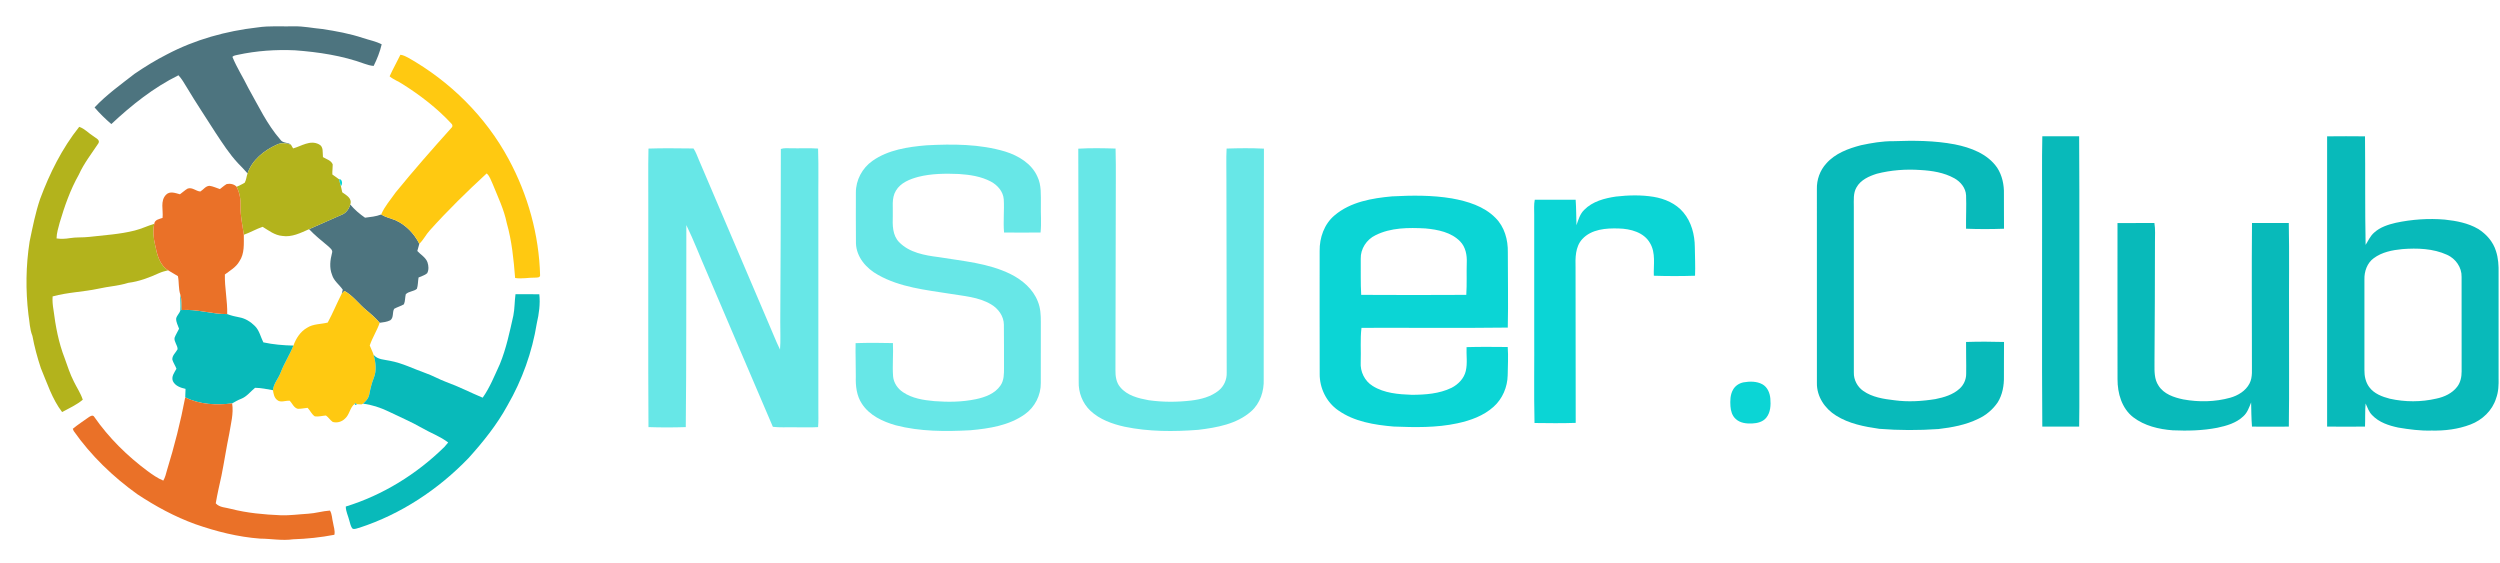 <svg xmlns="http://www.w3.org/2000/svg" width="1932" height="435" version="1.1" style="">
    <rect id="backgroundrect" width="100%" height="100%" x="0" y="0" fill="none" stroke="none"/>


    <g class="currentLayer" style="">
        <title>Layer 1</title>
        <g fill="#3e6974" id="svg_1">
            <path d="m198.97 21.2c9.27-1.41 18.69-0.64 28.03-0.83 7.4-0.24 14.65 1.4 21.99 2.04 10.67 1.61 21.33 3.56 31.59 6.98 4.8 1.6 9.87 2.51 14.39 4.86-1.35 5.78-3.57 11.41-6.22 16.71-2.43-0.22-4.8-0.85-7.09-1.7-17.19-6.29-35.46-9.02-53.65-10.38-14.82-0.68-29.76 0.35-44.28 3.49-1.41 0.38-3.09 0.41-4.13 1.57 3.41 8.38 8.36 16.01 12.33 24.12 7.72 13.66 14.45 28.15 24.87 40.03 1.86 2.72 5.64 1.76 8.03 3.7-3.57-1.08-7.5-1.8-10.98 0.02-9.71 4.37-19.05 11.81-22.56 22.2-2.38-2.72-4.86-5.34-7.4-7.9-6.67-7.18-11.97-15.47-17.37-23.61-7.36-11.63-15.06-23.05-22.11-34.87-2.01-3.25-3.87-6.65-6.5-9.46-19.27 9.53-36.26 23.09-51.89 37.72-4.58-3.99-9.01-8.22-12.94-12.86 9.22-9.85 20.31-17.73 30.93-26.01 8.04-5.46 16.34-10.61 25.03-15 21.66-11.41 45.66-18.06 69.93-20.82z"
                  opacity=".92" id="svg_2"/>
            <path d="m263.95 166.02c3.49-1.31 5.72-4.47 6.74-7.95 3.28 3.92 7.2 7.27 11.4 10.18 4.2-0.55 8.48-0.93 12.47-2.48 3.25 2.03 7.01 2.88 10.57 4.22 8.3 3.57 14.92 10.38 18.93 18.42-0.49 1.86-1 3.72-1.56 5.56 2.61 2.88 6.4 4.86 7.84 8.66 0.92 2.7 1.17 5.95-0.23 8.53-1.86 1.67-4.44 2.21-6.65 3.29-0.51 2.9-0.35 5.95-1.29 8.75-2.46 2.13-6.32 1.84-8.59 4.2-0.61 2.55-0.38 5.32-1.43 7.76-2.38 1.43-5.13 2.11-7.54 3.49-1.59 2.72-0.15 6.86-3.04 8.88-2.53 1.26-5.39 1.56-8.15 1.93-3.09-3.56-6.6-6.71-10.24-9.69-5.81-4.8-10.3-11.19-16.97-14.91-0.73 0.68-1.44 1.38-2.13 2.1 0.3-1.03 0.57-2.06 0.82-3.09-2.67-3.9-6.91-6.76-8.29-11.48-2.16-5.42-1.49-11.35-0.03-16.84 0.89-2.31-1.53-3.86-2.92-5.26-5.11-4.19-10.24-8.39-14.81-13.18 8.39-3.64 16.69-7.48 25.1-11.09z"
                  opacity=".92" id="svg_3"/>
        </g>
        <g fill="#ffc911" id="svg_4">
            <path d="m309.43 42.32c2.13 0.25 4.05 1.23 5.92 2.22 32.47 18.31 60.01 45.55 77.71 78.43 14.91 27.54 23.53 58.56 24.33 89.89-0.14 1.81-2.39 1.59-3.7 1.69-5.21-0.09-10.42 1.13-15.6 0.28-1.13-14.25-2.53-28.59-6.45-42.41-2.14-10.56-6.88-20.29-10.89-30.21-1.37-2.82-2.21-6.07-4.65-8.19-15.26 14.06-30.13 28.61-44 44.07-2.96 3.22-4.83 7.3-8.04 10.32-4.01-8.04-10.63-14.85-18.93-18.42-3.56-1.34-7.32-2.19-10.57-4.22 2.67-6.3 7.32-11.47 11.18-17.05 13.89-17.05 28.42-33.57 43.11-49.93 1.17-0.96 0.95-2.55-0.18-3.44-11.01-11.85-23.97-21.78-37.62-30.39-3.21-2.17-7-3.43-9.96-5.98 2.54-5.67 5.65-11.06 8.34-16.66z"
                  id="svg_5"/>
            <path d="m266.21 224.86c6.67 3.72 11.16 10.11 16.97 14.91 3.64 2.98 7.15 6.13 10.24 9.69-2.08 6.05-5.65 11.45-7.69 17.52 0.93 2.42 2.16 4.73 2.98 7.2 1.64 5.74 2.47 12.11 0.19 17.8-1.66 4.07-2.64 8.35-3.49 12.64-0.48 3.05-2.62 5.4-4.88 7.34l-0.74 0.38c-0.12 0.04-0.36 0.13-0.48 0.18l-3.28-0.16c-0.37-0.18-1.12-0.55-1.49-0.73l-0.53 0.51c-3.69 2.94-3.84 8.37-7.45 11.42-2.44 2.42-6.08 3.47-9.41 2.52-2.03-1.37-3.26-3.62-5.27-4.98-2.87 0.2-5.72 1.1-8.6 0.66-2.43-1.61-3.57-4.53-5.56-6.6-2.52 0.25-5.01 0.84-7.55 0.77-3.1-0.75-4.25-4.12-6.25-6.24-3.28-0.32-7.17 1.85-9.89-0.71-2.2-1.79-2.66-4.81-3.09-7.44 0.43-5.17 4.3-9.02 5.98-13.75 2.75-7.16 7-13.61 9.83-20.73 2.01-5.51 5.32-10.79 10.55-13.75 4.76-3.1 10.64-2.69 15.96-4.03 3.94-7.27 7.06-14.95 10.82-22.32 0.69-0.72 1.4-1.42 2.13-2.1z"
                  id="svg_6"/>
        </g>
        <g fill="#b3b31c" id="svg_7">
            <path d="m61.22 98.02c4.35 1.46 7.42 5.11 11.27 7.46 1.61 1.32 5.07 2.64 3.57 5.25-5.25 7.94-11.21 15.49-15.14 24.23-6.59 11.64-11.01 24.33-14.8 37.11-1.07 4-2.35 8.01-2.42 12.19 3.37 0.51 6.79 0.34 10.14-0.21 5.03-0.87 10.15-0.36 15.2-0.98 11.73-1.39 23.62-1.98 35.11-4.93 5.16-1.27 9.94-3.66 15.04-5.14-1.09 5.42-0.61 10.98 0.68 16.32 1.44 7.21 3.36 15.39 10.05 19.58-2.36 0.56-4.73 1.17-6.95 2.16-7.59 3.47-15.52 6.49-23.85 7.52-7.49 2.39-15.44 2.77-23.1 4.53-11.69 2.52-23.84 2.76-35.36 5.97-0.26 3.46 0.1 6.93 0.67 10.35 1.61 12.7 3.96 25.42 8.65 37.39 2.19 6.11 4.16 12.34 7.14 18.13 2.25 4.66 5.25 8.98 6.85 13.95-4.77 3.99-10.53 6.59-15.97 9.54-7.72-10.05-11.56-22.4-16.43-33.96-2.7-8.15-4.96-16.48-6.52-24.93-2.14-5.26-2.13-11-3.08-16.52-2.24-18.71-1.99-37.7 0.91-56.32 2.32-11.09 4.48-22.25 8.14-32.99 7.38-19.85 16.96-39.09 30.2-55.7z"
                  id="svg_8"/>
            <path d="m213.85 111.81c3.48-1.82 7.41-1.1 10.98-0.02 0.55 0.97 1.11 1.95 1.68 2.91 6.43-1.78 13.13-6.71 19.91-3.21 3.88 1.8 2.72 6.49 3.16 9.92 2.65 1.64 6.33 2.47 7.55 5.68 0.03 2.58-0.42 5.15-0.3 7.74 1.76 1.17 3.47 2.42 5.16 3.7 0.38 1.77 0.92 3.5 1.43 5.24 0.41 1.6 0.7 3.23 1.07 4.84 3.2 2.3 7.85 4.64 6.2 9.46-1.02 3.48-3.25 6.64-6.74 7.95-8.41 3.61-16.71 7.45-25.1 11.09-6.54 2.88-13.39 6.41-20.78 5.2-5.75-0.5-10.37-4.14-15.11-7.04-5 1.7-9.57 4.4-14.54 6.16-0.97-7.31-2.76-14.55-2.53-21.97 0.24-5.2-0.67-10.44-3.01-15.11 2.1-1.04 4.29-1.91 6.26-3.19 1.21-2.2 1.34-4.8 2.15-7.15 3.51-10.39 12.85-17.83 22.56-22.2z"
                  id="svg_9"/>
        </g>
        <g fill="#04b8b8" id="svg_10" class="" fill-opacity="1">
            <path d="m1578.3 105.32c9.49-0.03 18.98-0.05 28.47 0.01 0.34 54.55 0.04 109.11 0.14 163.67-0.11 20.23 0.2 40.47-0.14 60.69-9.5 0.07-18.99 0.07-28.48 0-0.4-55.22-0.05-110.46-0.17-165.69 0.13-19.56-0.26-39.13 0.18-58.68z"
                  opacity=".98" id="svg_11" fill="#04b8b8" fill-opacity="1"/>
            <path d="m1798.4 105.36c9.75-0.1 19.52-0.11 29.27 0 0.31 27.96-0.08 55.94 0.48 83.89 2.05-3.26 3.62-6.97 6.63-9.52 4.59-4.19 10.68-6.13 16.62-7.54 12.45-2.66 25.28-3.56 37.98-2.48 8.89 0.96 17.97 2.65 25.78 7.23 6.32 3.95 11.59 9.96 13.76 17.19 1.78 5.43 2.1 11.2 1.99 16.88-0.04 26.99-0.02 53.99 0 80.98 0.12 5.35-0.04 10.82-1.94 15.88-2.89 9.42-10.72 16.8-19.82 20.21-9.57 3.66-19.92 4.89-30.11 4.66-8.6 0.24-17.16-0.87-25.61-2.3-7.33-1.54-14.95-4.02-20.22-9.61-2.53-2.46-3.61-5.9-5.06-9-0.55 5.93-0.19 11.88-0.47 17.83-9.76 0.12-19.53 0.12-29.28 0-0.05-74.77-0.05-149.54 0-224.3m58.06 87.15c-7.67 0.76-15.61 2.29-21.94 6.95-5.17 3.7-7.47 10.32-7.29 16.49 0.03 23.37 0.02 46.73 0 70.09-0.05 4.58 0.91 9.31 3.68 13.06 3.74 5.14 10.01 7.5 15.96 9.03 11.83 2.64 24.25 2.64 36.07-0.11 6.07-1.28 12.14-4.09 15.98-9.14 2.61-3.36 3.43-7.71 3.43-11.88-0.05-24.34 0.01-48.68-0.03-73.02 0.21-7.35-4.61-14.11-11.2-17.06-10.79-4.92-23.03-5.3-34.66-4.41z"
                  opacity=".98" id="svg_12" fill="#04b8b8" fill-opacity="1"/>
            <path d="m1438.2 112.22c8.17-1.72 16.46-3.19 24.85-3.11 15.87-0.59 31.91-0.52 47.58 2.45 12.33 2.45 25.37 7.28 32.79 18.05 3.91 5.99 5.4 13.29 5.22 20.37-0.1 8.92 0.14 17.85 0.06 26.78-9.77 0.36-19.57 0.38-29.33-0.01-0.13-8.59 0.35-17.18 0.02-25.75-0.25-5.72-4.25-10.57-9.09-13.25-8.01-4.43-17.24-5.88-26.26-6.37-11.28-0.78-22.7 0.07-33.65 2.88-6 1.89-12.42 4.75-15.65 10.47-2.72 4.61-2.06 10.15-2.11 15.27 0.04 42.67-0.01 85.34 0.02 128.01-0.13 5.56 2.75 10.95 7.29 14.12 7.01 4.89 15.67 6.2 23.97 7.18 10.54 1.44 21.27 0.8 31.74-0.88 6.68-1.34 13.6-3.36 18.73-8.07 3.19-2.87 5.07-7.06 5.08-11.36 0.16-8.24-0.18-16.48-0.09-24.72 9.77-0.31 19.57-0.3 29.34 0 0.06 8.91-0.17 17.83-0.07 26.74 0.13 6.87-1.12 13.96-4.77 19.87-3.76 5.55-9.07 10.05-15.17 12.83-9.58 4.68-20.16 6.61-30.66 7.85-15.22 1.05-30.52 1.06-45.73-0.17-11.56-1.68-23.44-3.93-33.45-10.27-8.61-5.32-14.95-14.74-14.75-25.09-0.06-50.02-0.02-100.04-0.02-150.06-0.17-7.17 2.41-14.35 7.27-19.64 6.87-7.83 17.02-11.56 26.84-14.12z"
                  opacity=".98" id="svg_13" fill="#04b8b8" fill-opacity="1"/>
            <path d="m1636.4 172.37c9.5-0.05 19-0.03 28.51-0.02 0.87 4.84 0.38 9.76 0.45 14.65-0.04 31.33-0.14 62.67-0.37 94 0 5.73-0.27 11.97 3.08 16.95 4.08 6.61 11.99 9.22 19.2 10.72 11.96 2.17 24.44 1.96 36.2-1.29 6.06-1.7 11.98-5.26 14.95-11 2.62-5.04 1.72-10.92 1.87-16.38 0.02-35.89-0.27-71.78 0.06-107.66h28.43c0.47 23.88 0.06 47.77 0.2 71.66-0.12 28.56 0.24 57.14-0.17 85.69-9.49 0.07-18.99 0.08-28.47 0-0.5-6.22-0.53-12.46-0.67-18.68-1.52 3.77-2.86 7.84-5.96 10.65-5.47 5.24-13.02 7.42-20.25 8.93-11.32 2.19-22.92 2.47-34.4 1.95-10.74-0.82-21.79-3.44-30.49-10.09-8.91-6.89-12.18-18.57-12.14-29.41 0.06-40.22-0.18-80.45-0.03-120.67z"
                  opacity=".98" id="svg_14" fill="#04b8b8" fill-opacity="1"/>
            <path d="m398.38 227.35c6.13-0.09 12.27 0.06 18.4 0.07 0.82 7.47-0.22 15.05-1.92 22.33-3.59 22.31-11.35 43.95-22.66 63.51-8.12 14.92-18.82 28.22-30.16 40.79-23.32 24.2-52.22 43.33-84.26 53.77-1.71 0.32-3.63 1.49-5.31 0.72-1.58-1.72-1.82-4.17-2.53-6.3-0.88-3.61-2.72-7.02-2.72-10.79 28.65-8.84 54.82-25.06 76.17-46.03 1.04-1.11 2.01-2.28 2.96-3.46-6.11-4.75-13.53-7.34-20.19-11.21-8.42-4.85-17.39-8.58-26.1-12.85-6.17-2.94-12.73-5.14-19.53-5.94 2.26-1.94 4.4-4.29 4.88-7.34 0.85-4.29 1.83-8.57 3.49-12.64 2.28-5.69 1.45-12.06-0.19-17.8 3.1 3.81 8.29 3.66 12.67 4.64 9.58 1.75 18.3 6.27 27.42 9.48 5.51 1.91 10.57 4.87 16.03 6.9 9.64 3.47 18.74 8.2 28.19 12.12 5.63-7.98 9.2-17.15 13.28-25.97 4.92-12 7.55-24.75 10.39-37.36 1.11-5.49 0.92-11.12 1.69-16.64z"
                  opacity=".98" id="svg_15" fill="#04b8b8" fill-opacity="1"/>
            <path d="m139.35 227.67c1.15 3.88 0.95 7.94 1.05 11.94 11.9-0.9 23.33 3.23 35.18 3.12 3.05 1.13 6.21 1.95 9.42 2.51 4.63 0.81 8.74 3.48 12.03 6.74 3.42 3.44 4.37 8.39 6.48 12.6 7.62 1.65 15.45 2.32 23.24 2.48-2.83 7.12-7.08 13.57-9.83 20.73-1.68 4.73-5.55 8.58-5.98 13.75-4.58-0.79-9.15-1.8-13.82-1.85-3.57 2.88-6.41 6.86-10.83 8.54-2.42 0.93-4.65 2.23-6.89 3.51-12.21 1.52-25.08 0.92-36.26-4.66 0.1-2.19 0.18-4.38 0.25-6.56-3.81-0.86-8-2.24-9.8-6.05-1.34-3.52 1.19-6.6 2.77-9.5-0.89-2.42-2.42-4.55-3.18-7.01-0.26-3.27 2.7-5.43 4.07-8.1 0.01-3.07-2.82-5.66-2.37-8.79 0.91-2.46 2.39-4.66 3.5-7.03-0.85-2.6-2.44-5.12-2.24-7.94 0.5-2.29 2.52-3.89 3.23-6.1 0.31-4.1-0.13-8.22-0.02-12.33z"
                  opacity=".98" id="svg_16" fill="#04b8b8" fill-opacity="1"/>
            <path d="m274.01 312.14 0.53-0.51c0.37 0.18 1.12 0.55 1.49 0.73-0.39 0.14-1.15 0.42-1.54 0.56l-0.48-0.78z"
                  opacity=".98" id="svg_17" fill="#04b8b8" fill-opacity="1"/>
            <path d="m279.31 312.52c0.12-0.05 0.36-0.14 0.48-0.18-0.12 0.04-0.36 0.13-0.48 0.18z" opacity=".98"
                  id="svg_18" fill="#04b8b8" fill-opacity="1"/>
        </g>
        <g fill="#67e7e7" id="svg_19" class="" fill-opacity="1">
            <path d="m674.26 124.3c12.1-8.51 27.25-10.77 41.64-12 20.39-1.08 41.29-1.08 61.01 4.84 10.12 3.17 20.27 9.22 24.75 19.25 3.3 6.71 2.65 14.37 2.73 21.61-0.19 7.23 0.54 14.49-0.24 21.69-9.4 0.08-18.8 0.07-28.2 0.01-0.78-8.54 0.28-17.12-0.24-25.66-0.43-6.03-4.84-11.02-10-13.75-7.59-4.01-16.25-5.28-24.7-5.83-10.48-0.42-21.14-0.37-31.37 2.22-6.56 1.77-13.66 4.53-17.28 10.67-3.58 5.92-2.1 13.1-2.41 19.65-0.23 6.94-0.3 14.81 4.91 20.14 7.91 8.12 19.74 10.2 30.52 11.55 18.78 3.12 38.34 4.59 55.66 13.16 9 4.49 17.3 11.55 21 21.13 2.09 5.06 2.35 10.61 2.32 16.02-0.06 15.65 0.02 31.31-0.03 46.96 0.12 9.44-4.6 18.71-12.3 24.16-12.19 8.71-27.54 11.06-42.11 12.38-19.26 1.03-38.91 1.05-57.7-3.84-10.03-2.85-20.34-7.64-26.18-16.7-4.08-6.15-4.9-13.75-4.67-20.96 0.07-8.6-0.35-17.2-0.16-25.81 9.6-0.35 19.23-0.28 28.84-0.05 0.42 8.57-0.51 17.16 0.13 25.72 0.45 5.03 3.54 9.51 7.69 12.25 7.08 4.77 15.75 6.12 24.08 6.87 10.77 0.85 21.73 0.72 32.34-1.52 7.05-1.49 14.54-4.24 18.8-10.42 2.92-4.06 2.82-9.27 2.81-14.04-0.12-11.02 0.11-22.03-0.1-33.04-0.04-6.66-4.36-12.55-9.97-15.79-9.62-5.7-21.06-6.36-31.84-8.17-18.82-2.98-38.47-4.99-55.37-14.53-9.05-4.93-16.89-13.8-17.14-24.56-0.17-12.99-0.04-25.98-0.06-38.97-0.09-9.72 4.91-19.09 12.84-24.64z"
                  id="svg_20" fill="#67e7e7" fill-opacity="1"/>
            <path d="m501.14 114.82c11.58-0.43 23.2-0.16 34.8-0.08 1.89 2.8 2.94 6.03 4.27 9.11 17.74 41.59 35.5 83.17 53.22 124.76 3.19 7.15 5.91 14.52 9.37 21.54 0.56-7.04 0.14-14.1 0.19-21.15 0.28-44.62 0.41-89.24 0.45-133.86 2.42-0.9 5.04-0.51 7.57-0.57 7.06 0.2 14.14-0.26 21.2 0.23 0.51 15.05 0.06 30.13 0.21 45.2 0 52 0.01 104 0 156-0.03 4.7 0.21 9.4-0.21 14.08-6.4 0.41-12.81 0.06-19.21 0.12-5.24-0.12-10.51 0.31-15.73-0.36-17.09-39.67-33.89-79.48-50.92-119.18-5.38-12.2-10.09-24.72-15.94-36.7-0.15 52.04 0.11 104.09-0.44 156.11-9.6 0.32-19.23 0.33-28.83 0-0.34-56.01-0.05-112.05-0.14-168.07 0.1-15.72-0.21-31.46 0.14-47.18z"
                  id="svg_21" fill="#67e7e7" fill-opacity="1"/>
            <path d="m833.3 114.9c9.58-0.58 19.23-0.38 28.82-0.09 0.43 16.05 0.04 32.12 0.14 48.19-0.01 41.01-0.1 82.02-0.24 123.04-0.06 4.59 0.56 9.56 3.7 13.17 5.35 6.49 14 8.61 21.9 10.06 10.9 1.56 22.02 1.54 32.94 0.26 7.5-0.91 15.24-2.88 21.22-7.71 4.1-3.29 6.39-8.5 6.22-13.75 0.04-49.69-0.21-99.38-0.23-149.07 0.08-8.06-0.29-16.13 0.15-24.19 9.6-0.33 19.25-0.43 28.85 0.05 0 59.39-0.25 118.79-0.18 178.18 0.37 9.13-2.7 18.67-9.69 24.83-11.16 9.88-26.55 12.56-40.87 14.3-18.94 1.46-38.21 1.48-56.89-2.39-9.56-2.13-19.28-5.55-26.51-12.4-6.06-5.74-9.28-14.1-9.01-22.41 0.06-60.02-0.27-120.05-0.32-180.07z"
                  id="svg_22" fill="#67e7e7" fill-opacity="1"/>
        </g>
        <g fill="#0bd5d5" id="svg_23" class="selected" fill-opacity="1">
            <path d="m261.99 138.53c2.44-0.57 3.1 3.94 1.43 5.24-0.51-1.74-1.05-3.47-1.43-5.24z" id="svg_24"
                  fill="#0bd5d5" fill-opacity="1"/>
            <path d="m1075.9 151.75c15.33-0.8 30.84-0.98 46.04 1.57 12.17 2.2 24.84 6.01 33.75 15.04 7 6.92 9.77 17.03 9.56 26.66-0.05 19.38 0.42 38.77-0.04 58.14-37.67 0.49-75.37 0.06-113.05 0.2-1.11 8.81-0.25 17.76-0.61 26.62-0.47 7.21 3.04 14.47 9.23 18.28 8.97 5.65 19.94 6.48 30.27 6.86 10.38-0.04 21.21-0.8 30.69-5.4 5.2-2.64 9.67-7.23 11.02-13.03 1.42-6.05 0.32-12.29 0.6-18.42 10.59-0.33 21.2-0.17 31.8-0.1 0.54 7.27 0.09 14.57-0.02 21.84-0.18 9.11-4.01 18.16-10.82 24.28-7.76 7.05-17.97 10.69-28.07 12.85-16.18 3.49-32.86 3.14-49.29 2.5-14.88-1.29-30.49-3.76-42.93-12.62-8.99-6.28-14.28-17.12-14.17-28.04-0.12-31.66-0.03-63.31-0.04-94.97-0.17-10.3 3.54-20.92 11.61-27.64 12.3-10.38 28.91-13.22 44.47-14.62m-12.95 30.06c-6.86 3.29-11.6 10.52-11.37 18.2 0.12 9.29-0.2 18.6 0.35 27.87 27.06 0.16 54.14 0.15 81.21 0 0.56-8.28 0.11-16.59 0.37-24.88 0.27-5.82-0.88-12.07-5.07-16.39-6.92-7.16-17.33-9.18-26.86-10.07-12.97-0.69-26.75-0.73-38.63 5.27z"
                  id="svg_25" fill="#0bd5d5" fill-opacity="1"/>
            <path d="m1248.9 151.89c9.61-1.1 19.41-1.34 29 0.22 8.63 1.44 17.26 5.16 22.98 12 6.26 7.39 8.81 17.28 8.88 26.83 0.07 7.38 0.48 14.77 0.17 22.15-10.6 0.34-21.25 0.34-31.85 0-0.32-8.4 1.62-17.54-2.92-25.18-4.72-8.44-15.18-11.12-24.19-11.34-9.8-0.33-21.14 0.51-28.2 8.22-5.48 5.99-5.37 14.6-5.18 22.21 0.04 39.93 0.11 79.87 0.12 119.8-10.6 0.39-21.23 0.22-31.84 0.1-0.53-23.28-0.07-46.6-0.22-69.9-0.01-30.33 0-60.67-0.01-91 0.03-3.89-0.34-7.82 0.43-11.66 10.53-0.03 21.06-0.06 31.59 0.01 0.49 6.56 0.4 13.14 0.64 19.71 1.42-4.17 2.67-8.66 5.94-11.83 6.42-6.61 15.81-9.04 24.66-10.34z"
                  id="svg_26" fill="#0bd5d5" fill-opacity="1"/>
            <path d="m1347.4 295.47c4.83-0.83 10.19-0.9 14.61 1.53 3.9 2.18 5.74 6.69 6.11 10.97 0.43 5.07 0.2 10.78-3.19 14.89-2.61 3.2-6.91 4.23-10.85 4.4-4.44 0.22-9.38-0.33-12.75-3.53-2.75-2.46-3.79-6.22-4.04-9.77-0.28-4.29-0.22-8.88 1.96-12.73 1.64-3.05 4.78-5.1 8.15-5.76z"
                  id="svg_27" fill="#0bd5d5" fill-opacity="1"/>
        </g>
        <g fill="#ea7128" id="svg_28">
            <path d="m169.94 146.13c1.77-1.31 3.38-2.85 5.3-3.92 2.69-0.49 5.73 0.04 7.64 2.14 2.34 4.67 3.25 9.91 3.01 15.11-0.23 7.42 1.56 14.66 2.53 21.97-0.05 6.92 0.7 14.51-3.43 20.53-2.55 4.54-7.19 7.12-11.21 10.16-0.23 10.23 2.04 20.35 1.8 30.61-11.85 0.11-23.28-4.02-35.18-3.12-0.1-4 0.1-8.06-1.05-11.94-1.54-4.61-0.89-9.54-1.85-14.26-2.45-1.63-5.13-2.88-7.58-4.51-6.69-4.19-8.61-12.37-10.05-19.58-1.29-5.34-1.77-10.9-0.68-16.32 0.35-3.27 3.94-3.72 6.43-4.6 0.67-5.94-2.03-13.2 2.76-17.97 3.01-3 7.2-1.18 10.68-0.29 2.05-1.4 3.8-3.22 5.98-4.41 3.55-1.23 6.42 2.06 9.78 2.27 2.39-1.42 4.11-4.36 7.14-4.39 2.78 0.38 5.32 1.69 7.98 2.52z"
                  id="svg_29"/>
            <path d="m143.14 307.08c11.18 5.58 24.05 6.18 36.26 4.66 1.24 7.9-1.03 15.73-2.24 23.48-2.23 10.72-3.83 21.55-5.99 32.29-1.57 7.13-3.22 14.25-4.44 21.46 2.95 3.36 7.79 3.13 11.77 4.3 12.58 3.22 25.55 4.39 38.49 4.93 7.04 0.25 14.03-0.78 21.05-1.18 5.72-0.32 11.23-2.09 16.94-2.45 1.7 2.76 1.55 6.2 2.36 9.28 0.46 3.11 1.76 6.26 1.07 9.43-10.52 2.03-21.2 3.15-31.91 3.49-8.49 1.22-16.97-0.47-25.47-0.52-17.16-1.27-33.94-5.54-50.14-11.19-15.86-5.74-30.75-13.85-44.78-23.14-18.86-13.5-35.8-29.84-49.15-48.84-0.17-0.43-0.53-1.28-0.7-1.7 3.87-3.23 8.13-5.95 12.22-8.89 1.21-0.83 3.29-2.17 4.33-0.37 11.22 16.16 25.43 30.16 41.19 41.89 3.85 2.8 7.77 5.58 12.19 7.41 1.53-2.52 2.12-5.42 2.91-8.21 5.68-18.44 10.45-37.18 14.04-56.13z"
                  id="svg_30"/>
        </g>
    </g>
</svg>